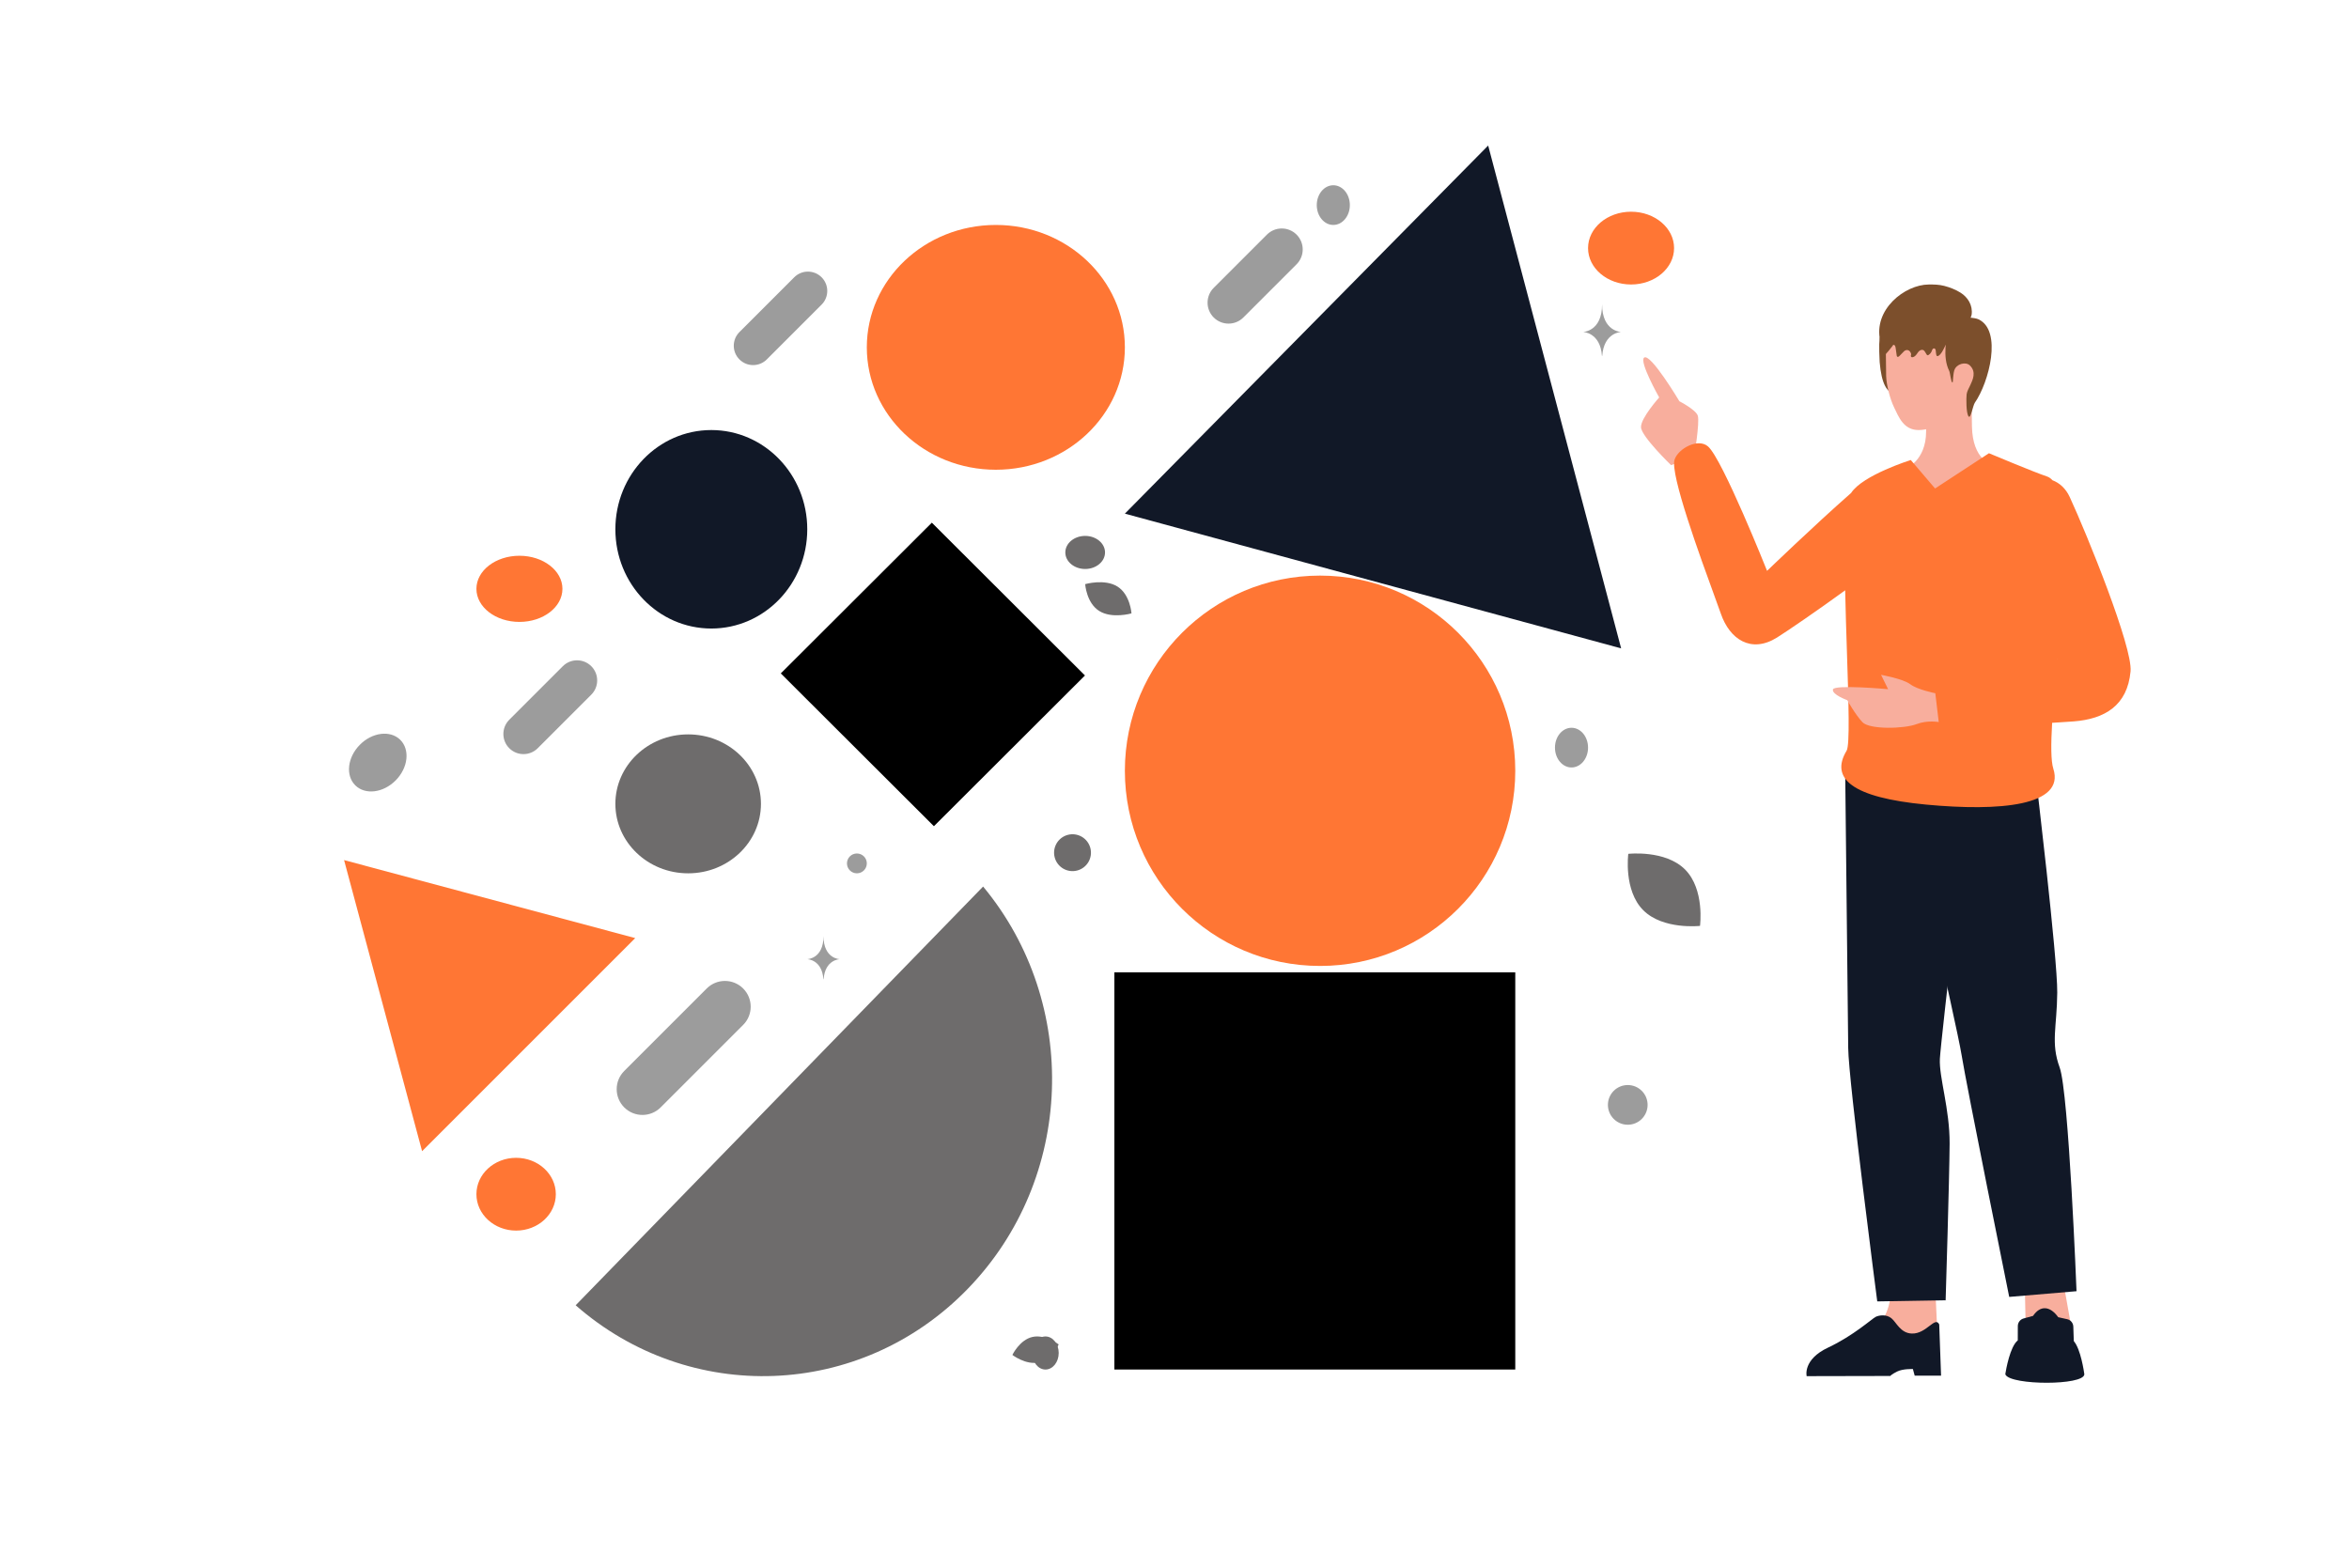 <svg width="355" height="237" viewBox="0 0 355 237" fill="none" xmlns="http://www.w3.org/2000/svg">
<path fill-rule="evenodd" clip-rule="evenodd" d="M87 197.287C104.161 212.341 129.98 211.53 146.207 194.852C162.434 178.174 163.224 151.637 148.576 134L87 197.287Z" fill="#6E6C6C"/>
<path d="M168.414 146.972H229V207H168.414V146.972ZM140.827 79L163.968 102.096L141.14 124.879L118 101.783L140.827 79Z" fill="black"/>
<path d="M199.5 146C215.792 146 229 132.792 229 116.5C229 100.208 215.792 87 199.5 87C183.208 87 170 100.208 170 116.5C170 132.792 183.208 146 199.5 146Z" fill="#FF7634"/>
<path d="M150.5 71C161.27 71 170 62.717 170 52.5C170 42.283 161.27 34 150.5 34C139.73 34 131 42.283 131 52.5C131 62.717 139.73 71 150.5 71Z" fill="#FF7634"/>
<path d="M107.5 95C115.508 95 122 88.284 122 80C122 71.716 115.508 65 107.5 65C99.492 65 93 71.716 93 80C93 88.284 99.492 95 107.5 95Z" fill="#111827"/>
<path d="M104 132C110.075 132 115 127.299 115 121.5C115 115.701 110.075 111 104 111C97.925 111 93 115.701 93 121.5C93 127.299 97.925 132 104 132Z" fill="#6E6C6C"/>
<path d="M224.904 22L245 98L170 77.636L224.904 22Z" fill="#111827"/>
<path d="M52 130L96 141.79L63.79 174L52 130Z" fill="#FF7634"/>
<path d="M288.911 56.692C289.174 57.736 288.825 58.822 288.249 59.734C287.842 60.378 287.274 59.666 286.444 59.553C285.161 59.374 284.349 58.027 284.071 54.743C283.942 52.345 284.003 51.149 284.138 50.94C284.617 50.19 285.849 49.94 286.822 50.012" fill="#7C4F2C"/>
<path fill-rule="evenodd" clip-rule="evenodd" d="M285.762 195.039C285.762 195.039 285.84 199.436 282.786 200.997C279.732 202.559 275 205.461 275 205.461L293 206L292.487 195L285.762 195.039Z" fill="#F8AE9D"/>
<path fill-rule="evenodd" clip-rule="evenodd" d="M293.071 200.18L293.35 207.925H289.364L289.091 206.927C289.091 206.927 287.59 206.866 286.723 207.296C285.806 207.752 285.683 207.973 285.683 207.973L273.037 208C273.037 208 272.414 205.497 276.268 203.686C280.123 201.875 282.929 199.305 283.462 199.042C283.999 198.777 285.083 198.627 285.846 199.25C286.609 199.872 287.212 201.509 288.941 201.56C291.166 201.626 292.445 198.87 293.071 200.18ZM298 117C298 117 293.316 157.221 293.17 160.018C293.024 162.814 294.674 167.639 294.642 172.869C294.61 178.098 294.04 196.531 294.04 196.531L283.706 196.702C283.706 196.702 279.363 163.392 279.316 158.398C279.27 153.403 278.871 117.481 278.871 117.481L298 117Z" fill="#111827"/>
<path fill-rule="evenodd" clip-rule="evenodd" d="M311.896 194.185L314 206L306.246 205.964L306 194L311.896 194.185Z" fill="#F8AE9D"/>
<path fill-rule="evenodd" clip-rule="evenodd" d="M312.419 199.394C312.673 199.45 312.901 199.59 313.067 199.793C313.234 199.996 313.328 200.25 313.337 200.514L313.408 202.707C314.462 203.9 314.954 207.369 314.998 207.686C315 207.702 315.001 207.719 314.999 207.735C314.888 209.427 303.978 209.397 303.094 207.792C303.067 207.738 303.059 207.677 303.072 207.618C303.169 207.01 303.769 203.533 304.942 202.596L304.95 200.426C304.951 200.166 305.036 199.914 305.192 199.707C305.347 199.501 305.566 199.353 305.813 199.285L307.25 198.892C308.328 197.288 309.797 197.345 311.056 199.092L312.419 199.394ZM307.667 117.378C307.667 117.378 310.952 144.782 310.908 150.03C310.863 155.278 309.897 157.583 311.272 161.347C312.648 165.112 313.821 195.161 313.821 195.161L303.648 196.023C303.648 196.023 297.149 163.869 296.442 159.411C295.735 154.953 287 117 287 117L307.667 117.378Z" fill="#111827"/>
<path fill-rule="evenodd" clip-rule="evenodd" d="M256.031 69.01C256.031 69.01 256.897 63.88 256.586 62.841C256.32 61.943 253.804 60.648 253.804 60.648C253.804 60.648 249.429 53.306 248.471 54.053C247.692 54.66 250.75 60.072 250.75 60.072C250.75 60.072 247.962 63.18 248 64.569C248.04 65.958 252.551 70.307 252.551 70.307L256.031 69.01ZM301 70.215C301 70.215 298.118 69.497 298.018 64.481C297.919 59.465 297.989 57.753 297.989 57.753L291.157 57.631C291.157 57.631 291.088 63.221 291.087 65.243C291.085 69.645 288.007 70.834 288.007 70.834C288.007 70.834 288.263 75.648 294.014 75.991C298.505 76.26 301 70.215 301 70.215Z" fill="#F8AE9D"/>
<path fill-rule="evenodd" clip-rule="evenodd" d="M298.202 55.277C300.887 55.175 300.449 59.049 297.66 59.044C297.66 59.044 294.662 64.984 289.957 65C287.69 65.007 286.95 63.017 286.27 61.62C285.59 60.222 285.092 58.133 285.05 56.853C285.006 55.488 285 51.006 285 51.006L298.307 51L298.202 55.277Z" fill="#F8AE9D"/>
<path fill-rule="evenodd" clip-rule="evenodd" d="M288.773 69.53C288.773 69.53 281.504 71.8 279.752 74.512C274.109 79.472 267.052 86.283 267.052 86.283C267.052 86.283 260.33 69.405 258.133 67.481C256.629 66.164 253.633 67.792 253.075 69.465C252.358 71.615 256.962 84.219 259.136 90.172L259.136 90.173C259.558 91.326 259.887 92.229 260.07 92.759C261.396 96.607 264.622 98.814 268.547 96.368C270.13 95.382 274.839 92.152 278.857 89.223C278.919 92.299 279.026 95.541 279.126 98.62V98.622C279.37 106.103 279.583 112.622 279.072 113.469C276.537 117.668 279.907 120.55 291.062 121.609C302.216 122.668 312.113 121.801 310.317 116.197C309.942 115.03 309.947 112.517 310.134 109.252C311.227 109.193 312.319 109.122 313.41 109.036C318.065 108.669 321.508 106.667 321.988 101.47C322.325 97.831 315.394 80.744 312.795 75.125C312.187 73.811 311.247 72.992 310.182 72.585C309.934 72.308 309.655 72.113 309.341 72.01C307.432 71.38 300.587 68.504 300.587 68.504L292.445 73.833L288.773 69.53ZM310.888 99.608L310.906 99.655L310.884 99.658L310.888 99.608Z" fill="#FF7634"/>
<path fill-rule="evenodd" clip-rule="evenodd" d="M292.478 104.78C292.478 104.78 289.798 104.258 288.701 103.424C287.604 102.59 284.282 102 284.282 102L285.345 104.168C285.345 104.168 277.204 103.428 277.011 104.205C276.818 104.984 279.173 105.829 279.173 105.829C279.173 105.829 280.334 107.931 281.458 109.149C282.522 110.301 287.806 110.164 289.659 109.445C291.259 108.823 293 109.134 293 109.134L292.478 104.78Z" fill="#F8AE9D"/>
<path d="M297.01 50.504C296.626 51.03 295.949 51.146 295.391 51.251C294.642 51.39 294.271 51.682 293.882 52.464C293.635 52.964 293.389 53.512 292.948 53.782C292.589 54.004 292.6 53.443 292.546 53.01C292.542 52.97 292.534 52.93 292.524 52.89C292.438 52.544 292.087 52.602 291.986 52.944C291.892 53.253 291.692 53.515 291.438 53.66C291.396 53.684 291.353 53.705 291.309 53.696C291.249 53.687 291.202 53.628 291.163 53.574C291.082 53.463 291.002 53.322 290.919 53.172C290.644 52.678 290.121 52.851 289.814 53.324C289.622 53.619 289.394 53.922 289.08 53.991C288.979 54.014 288.852 53.997 288.805 53.892C288.745 53.764 288.839 53.637 288.823 53.506C288.81 53.384 288.761 53.33 288.707 53.226C288.494 52.824 288.002 52.81 287.702 53.144C287.493 53.377 287.275 53.601 287.049 53.815C286.953 53.904 286.813 53.993 286.717 53.904C286.665 53.857 286.652 53.776 286.642 53.699C286.587 53.321 286.535 52.944 286.481 52.566C286.45 52.355 286.343 52.078 286.162 52.131C286.074 52.158 286.022 52.256 285.972 52.346C285.913 52.459 284.847 53.747 284.826 53.648C284.66 52.916 284.32 52.25 284.154 51.518C283.08 46.809 287.845 43.022 291.485 43.001C292.294 42.995 293.033 43.009 293.819 43.208C294.657 43.423 295.542 43.763 296.302 44.242C297.368 44.911 298.175 46.128 297.967 47.58" fill="#7C4F2C"/>
<path d="M294.717 50.273C294.204 50.877 294.068 51.726 294.02 52.529C293.95 53.739 294.045 54.996 294.584 56.07C294.737 56.376 294.85 57.889 295.087 57.806C295.162 57.779 295.15 56.606 295.349 55.973C295.655 54.993 297.069 54.62 297.706 55.239C298.722 56.224 298.126 57.421 297.789 58.166C297.588 58.616 297.268 59.12 297.213 59.596C297.145 60.205 297.125 62.424 297.507 62.941C297.826 63.375 298.166 61.279 298.456 60.866C300.596 57.79 302.649 49.957 298.994 48.258C298.438 47.999 296.722 47.866 296.201 48.195" fill="#7C4F2C"/>
<path d="M112.311 154.912C113.832 153.392 113.832 150.927 112.311 149.407C110.791 147.886 108.326 147.886 106.806 149.407L94.339 161.874C92.819 163.394 92.819 165.859 94.339 167.379C95.859 168.899 98.324 168.899 99.844 167.379L112.311 154.912Z" fill="#9C9C9C"/>
<path d="M89.36 104.996C90.548 103.808 90.548 101.883 89.361 100.695C88.173 99.507 86.247 99.507 85.059 100.695L76.964 108.79C75.777 109.978 75.777 111.904 76.964 113.091C78.152 114.279 80.078 114.279 81.266 113.091L89.36 104.996Z" fill="#9C9C9C"/>
<path d="M124.167 46.044C125.309 44.902 125.309 43.051 124.167 41.909C123.025 40.768 121.174 40.768 120.032 41.91L111.75 50.191C110.608 51.333 110.608 53.184 111.75 54.326C112.892 55.468 114.743 55.468 115.885 54.326L124.167 46.044Z" fill="#9C9C9C"/>
<path d="M195.949 35.462L195.949 35.462C194.712 34.225 192.705 34.225 191.468 35.462L183.426 43.504C182.188 44.742 182.188 46.748 183.426 47.986L183.426 47.986C184.663 49.223 186.67 49.223 187.907 47.986L195.949 39.944C197.187 38.706 197.187 36.7 195.949 35.462Z" fill="#9C9C9C"/>
<path d="M156.023 202.077C157.956 201.639 160 203.208 160 203.208C160 203.208 158.909 205.486 156.976 205.923C155.043 206.361 153 204.794 153 204.794C153 204.794 154.091 202.515 156.023 202.077Z" fill="#6E6C6C"/>
<path d="M168.885 88.657C166.952 87.437 164 88.29 164 88.29C164 88.29 164.183 91.123 166.117 92.342C168.049 93.563 171 92.711 171 92.711C171 92.711 170.817 89.878 168.885 88.657Z" fill="#6E6C6C"/>
<path d="M254.667 131.429C251.676 128.422 246.081 129.056 246.081 129.056C246.081 129.056 245.341 134.565 248.335 137.57C251.327 140.576 256.919 139.945 256.919 139.945C256.919 139.945 257.659 134.436 254.667 131.429Z" fill="#6E6C6C"/>
<path d="M78.5 94C82.09 94 85 91.761 85 89C85 86.239 82.09 84 78.5 84C74.91 84 72 86.239 72 89C72 91.761 74.91 94 78.5 94Z" fill="#FF7634"/>
<path d="M246.5 43C250.09 43 253 40.538 253 37.5C253 34.462 250.09 32 246.5 32C242.91 32 240 34.462 240 37.5C240 40.538 242.91 43 246.5 43Z" fill="#FF7634"/>
<path d="M78 175C81.314 175 84 177.462 84 180.5C84 183.538 81.314 186 78 186C74.686 186 72 183.538 72 180.5C72 177.462 74.686 175 78 175Z" fill="#FF7634"/>
<path d="M164 81C165.657 81 167 82.119 167 83.5C167 84.881 165.657 86 164 86C162.343 86 161 84.881 161 83.5C161 82.119 162.343 81 164 81Z" fill="#6E6C6C"/>
<path d="M201.5 28C202.881 28 204 29.343 204 31C204 32.657 202.881 34 201.5 34C200.119 34 199 32.657 199 31C199 29.343 200.119 28 201.5 28Z" fill="#9C9C9C"/>
<path d="M129.5 129C130.328 129 131 129.672 131 130.5C131 131.328 130.328 132 129.5 132C128.672 132 128 131.328 128 130.5C128 129.672 128.672 129 129.5 129Z" fill="#9C9C9C"/>
<path d="M158 202C159.105 202 160 203.119 160 204.5C160 205.881 159.105 207 158 207C156.895 207 156 205.881 156 204.5C156 203.119 156.895 202 158 202Z" fill="#6E6C6C"/>
<path d="M235 113C235 111.343 236.119 110 237.5 110C238.881 110 240 111.343 240 113C240 114.657 238.881 116 237.5 116C236.119 116 235 114.657 235 113Z" fill="#9C9C9C"/>
<path d="M246 164C247.657 164 249 165.343 249 167C249 168.657 247.657 170 246 170C244.343 170 243 168.657 243 167C243 165.343 244.343 164 246 164Z" fill="#9C9C9C"/>
<path d="M54.37 112.585C56.242 110.68 58.979 110.335 60.482 111.813C61.986 113.292 61.686 116.034 59.814 117.938C57.941 119.842 55.205 120.188 53.702 118.709C52.198 117.231 52.497 114.489 54.37 112.585Z" fill="#9C9C9C"/>
<path d="M159.396 129.602C158.998 128.115 159.88 126.587 161.366 126.189C162.852 125.791 164.38 126.673 164.779 128.159C165.177 129.646 164.295 131.174 162.808 131.572C161.322 131.97 159.794 131.088 159.396 129.602Z" fill="#6E6C6C"/>
<path d="M124.474 148H124.438C124.227 145.022 122 144.976 122 144.976C122 144.976 124.455 144.928 124.455 141.487C124.455 144.928 126.911 144.976 126.911 144.976C126.911 144.976 124.685 145.022 124.474 148ZM242.141 53.792H242.1C241.852 50.229 239.24 50.174 239.24 50.174C239.24 50.174 242.12 50.117 242.12 46C242.12 50.117 245 50.174 245 50.174C245 50.174 242.39 50.229 242.141 53.792Z" fill="#9C9C9C"/>
</svg>
